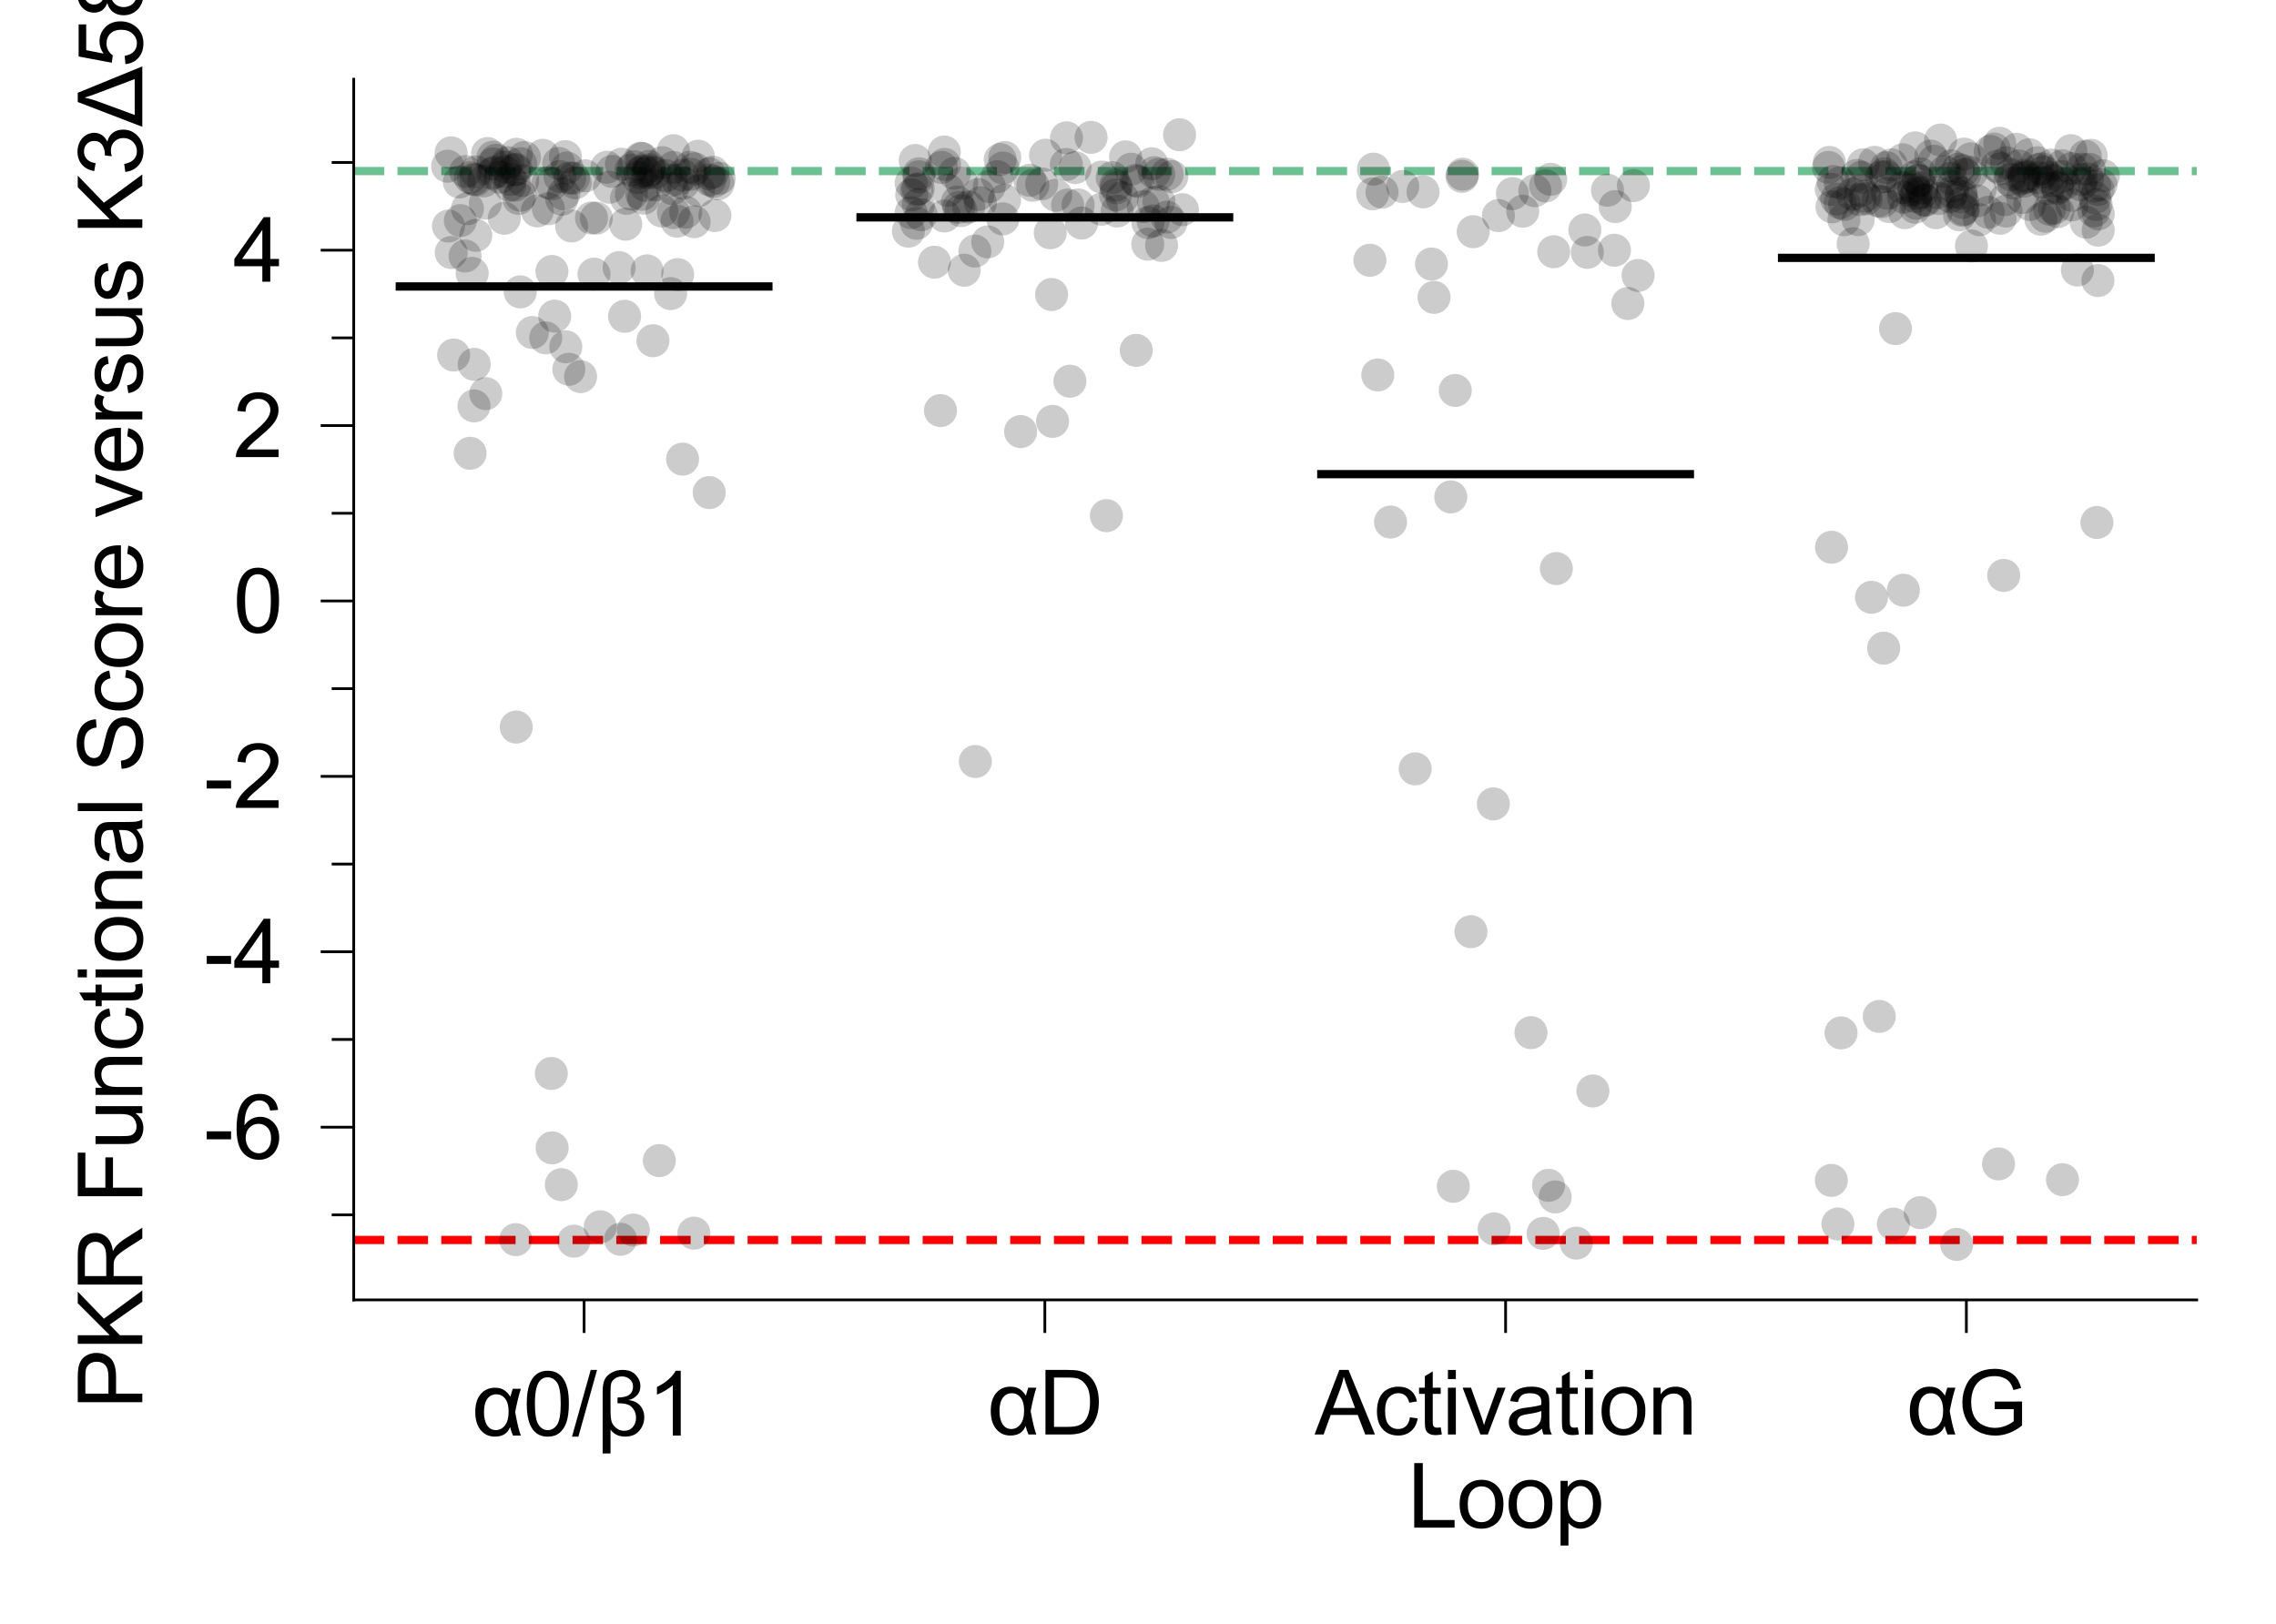 <?xml version="1.0" encoding="utf-8" standalone="no"?>
<!DOCTYPE svg PUBLIC "-//W3C//DTD SVG 1.1//EN"
  "http://www.w3.org/Graphics/SVG/1.1/DTD/svg11.dtd">
<svg xmlns:xlink="http://www.w3.org/1999/xlink" width="206.729pt" height="147.558pt" viewBox="0 0 206.729 147.558" xmlns="http://www.w3.org/2000/svg" version="1.1">
 <defs>
  <style type="text/css">*{stroke-linejoin: round; stroke-linecap: butt}</style>
 </defs>
 <g id="figure_1">
  <g id="patch_1">
   <path d="M 0 147.558 
L 206.729 147.558 
L 206.729 0 
L 0 0 
L 0 147.558 
z
" style="fill: none"/>
  </g>
  <g id="axes_1">
   <g id="patch_2">
    <path d="M 32.129 118.08 
L 199.529 118.08 
L 199.529 7.2 
L 32.129 7.2 
L 32.129 118.08 
z
" style="fill: none"/>
   </g>
   <g id="line2d_1">
    <path d="M 32.129 15.538 
L 199.529 15.538 
" clip-path="url(#p73c7c92730)" style="fill: none; stroke-dasharray: 2.775,1.2; stroke-dashoffset: 0; stroke: #6dc091; stroke-width: 0.75"/>
   </g>
   <g id="line2d_2">
    <path d="M 32.129 112.635 
L 199.529 112.635 
" clip-path="url(#p73c7c92730)" style="fill: none; stroke-dasharray: 2.775,1.2; stroke-dashoffset: 0; stroke: #ff0000; stroke-width: 0.75"/>
   </g>
   <g id="line2d_3">
    <path d="M 36.314 26.023 
L 69.794 26.023 
" clip-path="url(#p73c7c92730)" style="fill: none; stroke: #000000; stroke-width: 0.75; stroke-linecap: square"/>
   </g>
   <g id="line2d_4">
    <path d="M 78.164 19.744 
L 111.644 19.744 
" clip-path="url(#p73c7c92730)" style="fill: none; stroke: #000000; stroke-width: 0.75; stroke-linecap: square"/>
   </g>
   <g id="line2d_5">
    <path d="M 120.014 43.071 
L 153.494 43.071 
" clip-path="url(#p73c7c92730)" style="fill: none; stroke: #000000; stroke-width: 0.75; stroke-linecap: square"/>
   </g>
   <g id="line2d_6">
    <path d="M 161.864 23.425 
L 195.344 23.425 
" clip-path="url(#p73c7c92730)" style="fill: none; stroke: #000000; stroke-width: 0.75; stroke-linecap: square"/>
   </g>
   <g id="matplotlib.axis_1">
    <g id="xtick_1">
     <g id="line2d_7">
      <defs>
       <path id="m90c90a591c" d="M 0 0 
L 0 3 
" style="stroke: #000000; stroke-width: 0.25"/>
      </defs>
      <g>
       <use xlink:href="#m90c90a591c" x="53.054" y="118.08" style="stroke: #000000; stroke-width: 0.25"/>
      </g>
     </g>
     <g id="text_1">
      <!-- α0/β1 -->
      <g transform="translate(42.881 130.404) scale(0.08 -0.08)">
       <defs>
        <path id="ArialMT-3b1" d="M 2884 3319 
L 3459 3319 
Q 3241 2631 3056 1659 
Q 3275 453 3459 0 
L 2900 0 
Q 2766 313 2697 606 
Q 2438 -75 1613 -75 
Q 988 -75 606 394 
Q 225 863 225 1666 
Q 225 2491 608 2942 
Q 991 3394 1622 3394 
Q 2013 3394 2259 3236 
Q 2506 3078 2719 2756 
Q 2741 2866 2884 3319 
z
M 1716 2928 
Q 1313 2928 1078 2603 
Q 844 2278 844 1666 
Q 844 1069 1066 728 
Q 1288 388 1684 388 
Q 2072 388 2331 723 
Q 2591 1059 2591 1691 
Q 2591 2303 2348 2615 
Q 2106 2928 1716 2928 
z
" transform="scale(0.016)"/>
        <path id="ArialMT-30" d="M 266 2259 
Q 266 3072 433 3567 
Q 600 4063 929 4331 
Q 1259 4600 1759 4600 
Q 2128 4600 2406 4451 
Q 2684 4303 2865 4023 
Q 3047 3744 3150 3342 
Q 3253 2941 3253 2259 
Q 3253 1453 3087 958 
Q 2922 463 2592 192 
Q 2263 -78 1759 -78 
Q 1097 -78 719 397 
Q 266 969 266 2259 
z
M 844 2259 
Q 844 1131 1108 757 
Q 1372 384 1759 384 
Q 2147 384 2411 759 
Q 2675 1134 2675 2259 
Q 2675 3391 2411 3762 
Q 2147 4134 1753 4134 
Q 1366 4134 1134 3806 
Q 844 3388 844 2259 
z
" transform="scale(0.016)"/>
        <path id="ArialMT-2f" d="M 0 -78 
L 1328 4659 
L 1778 4659 
L 453 -78 
L 0 -78 
z
" transform="scale(0.016)"/>
        <path id="ArialMT-3b2" d="M 997 422 
L 997 -1272 
L 438 -1272 
L 438 3144 
Q 438 3672 580 3970 
Q 722 4269 1069 4464 
Q 1416 4659 1841 4659 
Q 2469 4659 2792 4298 
Q 3116 3938 3116 3509 
Q 3116 3091 2855 2834 
Q 2594 2578 2256 2519 
Q 2800 2466 3095 2128 
Q 3391 1791 3391 1297 
Q 3391 766 3042 345 
Q 2694 -75 2034 -75 
Q 1359 -75 997 422 
z
M 1494 2700 
Q 2069 2700 2331 2900 
Q 2594 3100 2594 3478 
Q 2594 3784 2370 3990 
Q 2147 4197 1813 4197 
Q 1522 4197 1308 4044 
Q 1094 3891 1045 3703 
Q 997 3516 997 3047 
L 997 1788 
Q 997 1250 1072 997 
Q 1147 744 1394 541 
Q 1641 338 1963 338 
Q 2353 338 2579 605 
Q 2806 872 2806 1266 
Q 2806 1591 2639 1848 
Q 2472 2106 2226 2198 
Q 1981 2291 1575 2291 
L 1494 2291 
L 1494 2700 
z
" transform="scale(0.016)"/>
        <path id="ArialMT-31" d="M 2384 0 
L 1822 0 
L 1822 3584 
Q 1619 3391 1289 3197 
Q 959 3003 697 2906 
L 697 3450 
Q 1169 3672 1522 3987 
Q 1875 4303 2022 4600 
L 2384 4600 
L 2384 0 
z
" transform="scale(0.016)"/>
       </defs>
       <use xlink:href="#ArialMT-3b1"/>
       <use xlink:href="#ArialMT-30" x="57.812"/>
       <use xlink:href="#ArialMT-2f" x="113.428"/>
       <use xlink:href="#ArialMT-3b2" x="141.211"/>
       <use xlink:href="#ArialMT-31" x="198.73"/>
      </g>
     </g>
    </g>
    <g id="xtick_2">
     <g id="line2d_8">
      <g>
       <use xlink:href="#m90c90a591c" x="94.904" y="118.08" style="stroke: #000000; stroke-width: 0.25"/>
      </g>
     </g>
     <g id="text_2">
      <!-- αD -->
      <g transform="translate(89.703 130.306) scale(0.08 -0.08)">
       <defs>
        <path id="ArialMT-44" d="M 494 0 
L 494 4581 
L 2072 4581 
Q 2606 4581 2888 4516 
Q 3281 4425 3559 4188 
Q 3922 3881 4101 3404 
Q 4281 2928 4281 2316 
Q 4281 1794 4159 1391 
Q 4038 988 3847 723 
Q 3656 459 3429 307 
Q 3203 156 2883 78 
Q 2563 0 2147 0 
L 494 0 
z
M 1100 541 
L 2078 541 
Q 2531 541 2789 625 
Q 3047 709 3200 863 
Q 3416 1078 3536 1442 
Q 3656 1806 3656 2325 
Q 3656 3044 3420 3430 
Q 3184 3816 2847 3947 
Q 2603 4041 2063 4041 
L 1100 4041 
L 1100 541 
z
" transform="scale(0.016)"/>
       </defs>
       <use xlink:href="#ArialMT-3b1"/>
       <use xlink:href="#ArialMT-44" x="57.812"/>
      </g>
     </g>
    </g>
    <g id="xtick_3">
     <g id="line2d_9">
      <g>
       <use xlink:href="#m90c90a591c" x="136.754" y="118.08" style="stroke: #000000; stroke-width: 0.25"/>
      </g>
     </g>
     <g id="text_3">
      <!-- Activation -->
      <g transform="translate(119.412 130.306) scale(0.08 -0.08)">
       <defs>
        <path id="ArialMT-41" d="M -9 0 
L 1750 4581 
L 2403 4581 
L 4278 0 
L 3588 0 
L 3053 1388 
L 1138 1388 
L 634 0 
L -9 0 
z
M 1313 1881 
L 2866 1881 
L 2388 3150 
Q 2169 3728 2063 4100 
Q 1975 3659 1816 3225 
L 1313 1881 
z
" transform="scale(0.016)"/>
        <path id="ArialMT-63" d="M 2588 1216 
L 3141 1144 
Q 3050 572 2676 248 
Q 2303 -75 1759 -75 
Q 1078 -75 664 370 
Q 250 816 250 1647 
Q 250 2184 428 2587 
Q 606 2991 970 3192 
Q 1334 3394 1763 3394 
Q 2303 3394 2647 3120 
Q 2991 2847 3088 2344 
L 2541 2259 
Q 2463 2594 2264 2762 
Q 2066 2931 1784 2931 
Q 1359 2931 1093 2626 
Q 828 2322 828 1663 
Q 828 994 1084 691 
Q 1341 388 1753 388 
Q 2084 388 2306 591 
Q 2528 794 2588 1216 
z
" transform="scale(0.016)"/>
        <path id="ArialMT-74" d="M 1650 503 
L 1731 6 
Q 1494 -44 1306 -44 
Q 1000 -44 831 53 
Q 663 150 594 308 
Q 525 466 525 972 
L 525 2881 
L 113 2881 
L 113 3319 
L 525 3319 
L 525 4141 
L 1084 4478 
L 1084 3319 
L 1650 3319 
L 1650 2881 
L 1084 2881 
L 1084 941 
Q 1084 700 1114 631 
Q 1144 563 1211 522 
Q 1278 481 1403 481 
Q 1497 481 1650 503 
z
" transform="scale(0.016)"/>
        <path id="ArialMT-69" d="M 425 3934 
L 425 4581 
L 988 4581 
L 988 3934 
L 425 3934 
z
M 425 0 
L 425 3319 
L 988 3319 
L 988 0 
L 425 0 
z
" transform="scale(0.016)"/>
        <path id="ArialMT-76" d="M 1344 0 
L 81 3319 
L 675 3319 
L 1388 1331 
Q 1503 1009 1600 663 
Q 1675 925 1809 1294 
L 2547 3319 
L 3125 3319 
L 1869 0 
L 1344 0 
z
" transform="scale(0.016)"/>
        <path id="ArialMT-61" d="M 2588 409 
Q 2275 144 1986 34 
Q 1697 -75 1366 -75 
Q 819 -75 525 192 
Q 231 459 231 875 
Q 231 1119 342 1320 
Q 453 1522 633 1644 
Q 813 1766 1038 1828 
Q 1203 1872 1538 1913 
Q 2219 1994 2541 2106 
Q 2544 2222 2544 2253 
Q 2544 2597 2384 2738 
Q 2169 2928 1744 2928 
Q 1347 2928 1158 2789 
Q 969 2650 878 2297 
L 328 2372 
Q 403 2725 575 2942 
Q 747 3159 1072 3276 
Q 1397 3394 1825 3394 
Q 2250 3394 2515 3294 
Q 2781 3194 2906 3042 
Q 3031 2891 3081 2659 
Q 3109 2516 3109 2141 
L 3109 1391 
Q 3109 606 3145 398 
Q 3181 191 3288 0 
L 2700 0 
Q 2613 175 2588 409 
z
M 2541 1666 
Q 2234 1541 1622 1453 
Q 1275 1403 1131 1340 
Q 988 1278 909 1158 
Q 831 1038 831 891 
Q 831 666 1001 516 
Q 1172 366 1500 366 
Q 1825 366 2078 508 
Q 2331 650 2450 897 
Q 2541 1088 2541 1459 
L 2541 1666 
z
" transform="scale(0.016)"/>
        <path id="ArialMT-6f" d="M 213 1659 
Q 213 2581 725 3025 
Q 1153 3394 1769 3394 
Q 2453 3394 2887 2945 
Q 3322 2497 3322 1706 
Q 3322 1066 3130 698 
Q 2938 331 2570 128 
Q 2203 -75 1769 -75 
Q 1072 -75 642 372 
Q 213 819 213 1659 
z
M 791 1659 
Q 791 1022 1069 705 
Q 1347 388 1769 388 
Q 2188 388 2466 706 
Q 2744 1025 2744 1678 
Q 2744 2294 2464 2611 
Q 2184 2928 1769 2928 
Q 1347 2928 1069 2612 
Q 791 2297 791 1659 
z
" transform="scale(0.016)"/>
        <path id="ArialMT-6e" d="M 422 0 
L 422 3319 
L 928 3319 
L 928 2847 
Q 1294 3394 1984 3394 
Q 2284 3394 2536 3286 
Q 2788 3178 2913 3003 
Q 3038 2828 3088 2588 
Q 3119 2431 3119 2041 
L 3119 0 
L 2556 0 
L 2556 2019 
Q 2556 2363 2490 2533 
Q 2425 2703 2258 2804 
Q 2091 2906 1866 2906 
Q 1506 2906 1245 2678 
Q 984 2450 984 1813 
L 984 0 
L 422 0 
z
" transform="scale(0.016)"/>
       </defs>
       <use xlink:href="#ArialMT-41"/>
       <use xlink:href="#ArialMT-63" x="66.699"/>
       <use xlink:href="#ArialMT-74" x="116.699"/>
       <use xlink:href="#ArialMT-69" x="144.482"/>
       <use xlink:href="#ArialMT-76" x="166.699"/>
       <use xlink:href="#ArialMT-61" x="216.699"/>
       <use xlink:href="#ArialMT-74" x="272.314"/>
       <use xlink:href="#ArialMT-69" x="300.098"/>
       <use xlink:href="#ArialMT-6f" x="322.314"/>
       <use xlink:href="#ArialMT-6e" x="377.93"/>
      </g>
      <!-- Loop -->
      <g transform="translate(127.856 138.768) scale(0.08 -0.08)">
       <defs>
        <path id="ArialMT-4c" d="M 469 0 
L 469 4581 
L 1075 4581 
L 1075 541 
L 3331 541 
L 3331 0 
L 469 0 
z
" transform="scale(0.016)"/>
        <path id="ArialMT-70" d="M 422 -1272 
L 422 3319 
L 934 3319 
L 934 2888 
Q 1116 3141 1344 3267 
Q 1572 3394 1897 3394 
Q 2322 3394 2647 3175 
Q 2972 2956 3137 2557 
Q 3303 2159 3303 1684 
Q 3303 1175 3120 767 
Q 2938 359 2589 142 
Q 2241 -75 1856 -75 
Q 1575 -75 1351 44 
Q 1128 163 984 344 
L 984 -1272 
L 422 -1272 
z
M 931 1641 
Q 931 1000 1190 694 
Q 1450 388 1819 388 
Q 2194 388 2461 705 
Q 2728 1022 2728 1688 
Q 2728 2322 2467 2637 
Q 2206 2953 1844 2953 
Q 1484 2953 1207 2617 
Q 931 2281 931 1641 
z
" transform="scale(0.016)"/>
       </defs>
       <use xlink:href="#ArialMT-4c"/>
       <use xlink:href="#ArialMT-6f" x="55.615"/>
       <use xlink:href="#ArialMT-6f" x="111.23"/>
       <use xlink:href="#ArialMT-70" x="166.846"/>
      </g>
     </g>
    </g>
    <g id="xtick_4">
     <g id="line2d_10">
      <g>
       <use xlink:href="#m90c90a591c" x="178.604" y="118.08" style="stroke: #000000; stroke-width: 0.25"/>
      </g>
     </g>
     <g id="text_4">
      <!-- αG -->
      <g transform="translate(173.18 130.306) scale(0.08 -0.08)">
       <defs>
        <path id="ArialMT-47" d="M 2638 1797 
L 2638 2334 
L 4578 2338 
L 4578 638 
Q 4131 281 3656 101 
Q 3181 -78 2681 -78 
Q 2006 -78 1454 211 
Q 903 500 622 1047 
Q 341 1594 341 2269 
Q 341 2938 620 3517 
Q 900 4097 1425 4378 
Q 1950 4659 2634 4659 
Q 3131 4659 3532 4498 
Q 3934 4338 4162 4050 
Q 4391 3763 4509 3300 
L 3963 3150 
Q 3859 3500 3706 3700 
Q 3553 3900 3268 4020 
Q 2984 4141 2638 4141 
Q 2222 4141 1919 4014 
Q 1616 3888 1430 3681 
Q 1244 3475 1141 3228 
Q 966 2803 966 2306 
Q 966 1694 1177 1281 
Q 1388 869 1791 669 
Q 2194 469 2647 469 
Q 3041 469 3416 620 
Q 3791 772 3984 944 
L 3984 1797 
L 2638 1797 
z
" transform="scale(0.016)"/>
       </defs>
       <use xlink:href="#ArialMT-3b1"/>
       <use xlink:href="#ArialMT-47" x="57.812"/>
      </g>
     </g>
    </g>
   </g>
   <g id="matplotlib.axis_2">
    <g id="ytick_1">
     <g id="line2d_11">
      <defs>
       <path id="m06cab6ca7a" d="M 0 0 
L -3 0 
" style="stroke: #000000; stroke-width: 0.25"/>
      </defs>
      <g>
       <use xlink:href="#m06cab6ca7a" x="32.129" y="102.39" style="stroke: #000000; stroke-width: 0.25"/>
      </g>
     </g>
     <g id="text_5">
      <!-- -6 -->
      <g transform="translate(18.516 105.253) scale(0.08 -0.08)">
       <defs>
        <path id="ArialMT-2d" d="M 203 1375 
L 203 1941 
L 1931 1941 
L 1931 1375 
L 203 1375 
z
" transform="scale(0.016)"/>
        <path id="ArialMT-36" d="M 3184 3459 
L 2625 3416 
Q 2550 3747 2413 3897 
Q 2184 4138 1850 4138 
Q 1581 4138 1378 3988 
Q 1113 3794 959 3422 
Q 806 3050 800 2363 
Q 1003 2672 1297 2822 
Q 1591 2972 1913 2972 
Q 2475 2972 2870 2558 
Q 3266 2144 3266 1488 
Q 3266 1056 3080 686 
Q 2894 316 2569 119 
Q 2244 -78 1831 -78 
Q 1128 -78 684 439 
Q 241 956 241 2144 
Q 241 3472 731 4075 
Q 1159 4600 1884 4600 
Q 2425 4600 2770 4297 
Q 3116 3994 3184 3459 
z
M 888 1484 
Q 888 1194 1011 928 
Q 1134 663 1356 523 
Q 1578 384 1822 384 
Q 2178 384 2434 671 
Q 2691 959 2691 1453 
Q 2691 1928 2437 2201 
Q 2184 2475 1800 2475 
Q 1419 2475 1153 2201 
Q 888 1928 888 1484 
z
" transform="scale(0.016)"/>
       </defs>
       <use xlink:href="#ArialMT-2d"/>
       <use xlink:href="#ArialMT-36" x="33.301"/>
      </g>
     </g>
    </g>
    <g id="ytick_2">
     <g id="line2d_12">
      <g>
       <use xlink:href="#m06cab6ca7a" x="32.129" y="86.457" style="stroke: #000000; stroke-width: 0.25"/>
      </g>
     </g>
     <g id="text_6">
      <!-- -4 -->
      <g transform="translate(18.516 89.32) scale(0.08 -0.08)">
       <defs>
        <path id="ArialMT-34" d="M 2069 0 
L 2069 1097 
L 81 1097 
L 81 1613 
L 2172 4581 
L 2631 4581 
L 2631 1613 
L 3250 1613 
L 3250 1097 
L 2631 1097 
L 2631 0 
L 2069 0 
z
M 2069 1613 
L 2069 3678 
L 634 1613 
L 2069 1613 
z
" transform="scale(0.016)"/>
       </defs>
       <use xlink:href="#ArialMT-2d"/>
       <use xlink:href="#ArialMT-34" x="33.301"/>
      </g>
     </g>
    </g>
    <g id="ytick_3">
     <g id="line2d_13">
      <g>
       <use xlink:href="#m06cab6ca7a" x="32.129" y="70.524" style="stroke: #000000; stroke-width: 0.25"/>
      </g>
     </g>
     <g id="text_7">
      <!-- -2 -->
      <g transform="translate(18.516 73.387) scale(0.08 -0.08)">
       <defs>
        <path id="ArialMT-32" d="M 3222 541 
L 3222 0 
L 194 0 
Q 188 203 259 391 
Q 375 700 629 1000 
Q 884 1300 1366 1694 
Q 2113 2306 2375 2664 
Q 2638 3022 2638 3341 
Q 2638 3675 2398 3904 
Q 2159 4134 1775 4134 
Q 1369 4134 1125 3890 
Q 881 3647 878 3216 
L 300 3275 
Q 359 3922 746 4261 
Q 1134 4600 1788 4600 
Q 2447 4600 2831 4234 
Q 3216 3869 3216 3328 
Q 3216 3053 3103 2787 
Q 2991 2522 2730 2228 
Q 2469 1934 1863 1422 
Q 1356 997 1212 845 
Q 1069 694 975 541 
L 3222 541 
z
" transform="scale(0.016)"/>
       </defs>
       <use xlink:href="#ArialMT-2d"/>
       <use xlink:href="#ArialMT-32" x="33.301"/>
      </g>
     </g>
    </g>
    <g id="ytick_4">
     <g id="line2d_14">
      <g>
       <use xlink:href="#m06cab6ca7a" x="32.129" y="54.591" style="stroke: #000000; stroke-width: 0.25"/>
      </g>
     </g>
     <g id="text_8">
      <!-- 0 -->
      <g transform="translate(21.18 57.454) scale(0.08 -0.08)">
       <use xlink:href="#ArialMT-30"/>
      </g>
     </g>
    </g>
    <g id="ytick_5">
     <g id="line2d_15">
      <g>
       <use xlink:href="#m06cab6ca7a" x="32.129" y="38.658" style="stroke: #000000; stroke-width: 0.25"/>
      </g>
     </g>
     <g id="text_9">
      <!-- 2 -->
      <g transform="translate(21.18 41.521) scale(0.08 -0.08)">
       <use xlink:href="#ArialMT-32"/>
      </g>
     </g>
    </g>
    <g id="ytick_6">
     <g id="line2d_16">
      <g>
       <use xlink:href="#m06cab6ca7a" x="32.129" y="22.725" style="stroke: #000000; stroke-width: 0.25"/>
      </g>
     </g>
     <g id="text_10">
      <!-- 4 -->
      <g transform="translate(21.18 25.588) scale(0.08 -0.08)">
       <use xlink:href="#ArialMT-34"/>
      </g>
     </g>
    </g>
    <g id="ytick_7">
     <g id="line2d_17">
      <defs>
       <path id="mb9e4d0a44b" d="M 0 0 
L -2 0 
" style="stroke: #000000; stroke-width: 0.25"/>
      </defs>
      <g>
       <use xlink:href="#mb9e4d0a44b" x="32.129" y="110.356" style="stroke: #000000; stroke-width: 0.25"/>
      </g>
     </g>
    </g>
    <g id="ytick_8">
     <g id="line2d_18">
      <g>
       <use xlink:href="#mb9e4d0a44b" x="32.129" y="94.423" style="stroke: #000000; stroke-width: 0.25"/>
      </g>
     </g>
    </g>
    <g id="ytick_9">
     <g id="line2d_19">
      <g>
       <use xlink:href="#mb9e4d0a44b" x="32.129" y="78.49" style="stroke: #000000; stroke-width: 0.25"/>
      </g>
     </g>
    </g>
    <g id="ytick_10">
     <g id="line2d_20">
      <g>
       <use xlink:href="#mb9e4d0a44b" x="32.129" y="62.557" style="stroke: #000000; stroke-width: 0.25"/>
      </g>
     </g>
    </g>
    <g id="ytick_11">
     <g id="line2d_21">
      <g>
       <use xlink:href="#mb9e4d0a44b" x="32.129" y="46.624" style="stroke: #000000; stroke-width: 0.25"/>
      </g>
     </g>
    </g>
    <g id="ytick_12">
     <g id="line2d_22">
      <g>
       <use xlink:href="#mb9e4d0a44b" x="32.129" y="30.691" style="stroke: #000000; stroke-width: 0.25"/>
      </g>
     </g>
    </g>
    <g id="ytick_13">
     <g id="line2d_23">
      <g>
       <use xlink:href="#mb9e4d0a44b" x="32.129" y="14.758" style="stroke: #000000; stroke-width: 0.25"/>
      </g>
     </g>
    </g>
    <g id="text_11">
     <!-- PKR Functional Score versus K3Δ58 -->
     <g transform="translate(12.926 128.006) rotate(-90) scale(0.08 -0.08)">
      <defs>
       <path id="ArialMT-50" d="M 494 0 
L 494 4581 
L 2222 4581 
Q 2678 4581 2919 4538 
Q 3256 4481 3484 4323 
Q 3713 4166 3852 3881 
Q 3991 3597 3991 3256 
Q 3991 2672 3619 2267 
Q 3247 1863 2275 1863 
L 1100 1863 
L 1100 0 
L 494 0 
z
M 1100 2403 
L 2284 2403 
Q 2872 2403 3119 2622 
Q 3366 2841 3366 3238 
Q 3366 3525 3220 3729 
Q 3075 3934 2838 4000 
Q 2684 4041 2272 4041 
L 1100 4041 
L 1100 2403 
z
" transform="scale(0.016)"/>
       <path id="ArialMT-4b" d="M 469 0 
L 469 4581 
L 1075 4581 
L 1075 2309 
L 3350 4581 
L 4172 4581 
L 2250 2725 
L 4256 0 
L 3456 0 
L 1825 2319 
L 1075 1588 
L 1075 0 
L 469 0 
z
" transform="scale(0.016)"/>
       <path id="ArialMT-52" d="M 503 0 
L 503 4581 
L 2534 4581 
Q 3147 4581 3465 4457 
Q 3784 4334 3975 4021 
Q 4166 3709 4166 3331 
Q 4166 2844 3850 2509 
Q 3534 2175 2875 2084 
Q 3116 1969 3241 1856 
Q 3506 1613 3744 1247 
L 4541 0 
L 3778 0 
L 3172 953 
Q 2906 1366 2734 1584 
Q 2563 1803 2427 1890 
Q 2291 1978 2150 2013 
Q 2047 2034 1813 2034 
L 1109 2034 
L 1109 0 
L 503 0 
z
M 1109 2559 
L 2413 2559 
Q 2828 2559 3062 2645 
Q 3297 2731 3419 2920 
Q 3541 3109 3541 3331 
Q 3541 3656 3305 3865 
Q 3069 4075 2559 4075 
L 1109 4075 
L 1109 2559 
z
" transform="scale(0.016)"/>
       <path id="ArialMT-20" transform="scale(0.016)"/>
       <path id="ArialMT-46" d="M 525 0 
L 525 4581 
L 3616 4581 
L 3616 4041 
L 1131 4041 
L 1131 2622 
L 3281 2622 
L 3281 2081 
L 1131 2081 
L 1131 0 
L 525 0 
z
" transform="scale(0.016)"/>
       <path id="ArialMT-75" d="M 2597 0 
L 2597 488 
Q 2209 -75 1544 -75 
Q 1250 -75 995 37 
Q 741 150 617 320 
Q 494 491 444 738 
Q 409 903 409 1263 
L 409 3319 
L 972 3319 
L 972 1478 
Q 972 1038 1006 884 
Q 1059 663 1231 536 
Q 1403 409 1656 409 
Q 1909 409 2131 539 
Q 2353 669 2445 892 
Q 2538 1116 2538 1541 
L 2538 3319 
L 3100 3319 
L 3100 0 
L 2597 0 
z
" transform="scale(0.016)"/>
       <path id="ArialMT-6c" d="M 409 0 
L 409 4581 
L 972 4581 
L 972 0 
L 409 0 
z
" transform="scale(0.016)"/>
       <path id="ArialMT-53" d="M 288 1472 
L 859 1522 
Q 900 1178 1048 958 
Q 1197 738 1509 602 
Q 1822 466 2213 466 
Q 2559 466 2825 569 
Q 3091 672 3220 851 
Q 3350 1031 3350 1244 
Q 3350 1459 3225 1620 
Q 3100 1781 2813 1891 
Q 2628 1963 1997 2114 
Q 1366 2266 1113 2400 
Q 784 2572 623 2826 
Q 463 3081 463 3397 
Q 463 3744 659 4045 
Q 856 4347 1234 4503 
Q 1613 4659 2075 4659 
Q 2584 4659 2973 4495 
Q 3363 4331 3572 4012 
Q 3781 3694 3797 3291 
L 3216 3247 
Q 3169 3681 2898 3903 
Q 2628 4125 2100 4125 
Q 1550 4125 1298 3923 
Q 1047 3722 1047 3438 
Q 1047 3191 1225 3031 
Q 1400 2872 2139 2705 
Q 2878 2538 3153 2413 
Q 3553 2228 3743 1945 
Q 3934 1663 3934 1294 
Q 3934 928 3725 604 
Q 3516 281 3123 101 
Q 2731 -78 2241 -78 
Q 1619 -78 1198 103 
Q 778 284 539 648 
Q 300 1013 288 1472 
z
" transform="scale(0.016)"/>
       <path id="ArialMT-72" d="M 416 0 
L 416 3319 
L 922 3319 
L 922 2816 
Q 1116 3169 1280 3281 
Q 1444 3394 1641 3394 
Q 1925 3394 2219 3213 
L 2025 2691 
Q 1819 2813 1613 2813 
Q 1428 2813 1281 2702 
Q 1134 2591 1072 2394 
Q 978 2094 978 1738 
L 978 0 
L 416 0 
z
" transform="scale(0.016)"/>
       <path id="ArialMT-65" d="M 2694 1069 
L 3275 997 
Q 3138 488 2766 206 
Q 2394 -75 1816 -75 
Q 1088 -75 661 373 
Q 234 822 234 1631 
Q 234 2469 665 2931 
Q 1097 3394 1784 3394 
Q 2450 3394 2872 2941 
Q 3294 2488 3294 1666 
Q 3294 1616 3291 1516 
L 816 1516 
Q 847 969 1125 678 
Q 1403 388 1819 388 
Q 2128 388 2347 550 
Q 2566 713 2694 1069 
z
M 847 1978 
L 2700 1978 
Q 2663 2397 2488 2606 
Q 2219 2931 1791 2931 
Q 1403 2931 1139 2672 
Q 875 2413 847 1978 
z
" transform="scale(0.016)"/>
       <path id="ArialMT-73" d="M 197 991 
L 753 1078 
Q 800 744 1014 566 
Q 1228 388 1613 388 
Q 2000 388 2187 545 
Q 2375 703 2375 916 
Q 2375 1106 2209 1216 
Q 2094 1291 1634 1406 
Q 1016 1563 777 1677 
Q 538 1791 414 1992 
Q 291 2194 291 2438 
Q 291 2659 392 2848 
Q 494 3038 669 3163 
Q 800 3259 1026 3326 
Q 1253 3394 1513 3394 
Q 1903 3394 2198 3281 
Q 2494 3169 2634 2976 
Q 2775 2784 2828 2463 
L 2278 2388 
Q 2241 2644 2061 2787 
Q 1881 2931 1553 2931 
Q 1166 2931 1000 2803 
Q 834 2675 834 2503 
Q 834 2394 903 2306 
Q 972 2216 1119 2156 
Q 1203 2125 1616 2013 
Q 2213 1853 2448 1751 
Q 2684 1650 2818 1456 
Q 2953 1263 2953 975 
Q 2953 694 2789 445 
Q 2625 197 2315 61 
Q 2006 -75 1616 -75 
Q 969 -75 630 194 
Q 291 463 197 991 
z
" transform="scale(0.016)"/>
       <path id="ArialMT-33" d="M 269 1209 
L 831 1284 
Q 928 806 1161 595 
Q 1394 384 1728 384 
Q 2125 384 2398 659 
Q 2672 934 2672 1341 
Q 2672 1728 2419 1979 
Q 2166 2231 1775 2231 
Q 1616 2231 1378 2169 
L 1441 2663 
Q 1497 2656 1531 2656 
Q 1891 2656 2178 2843 
Q 2466 3031 2466 3422 
Q 2466 3731 2256 3934 
Q 2047 4138 1716 4138 
Q 1388 4138 1169 3931 
Q 950 3725 888 3313 
L 325 3413 
Q 428 3978 793 4289 
Q 1159 4600 1703 4600 
Q 2078 4600 2393 4439 
Q 2709 4278 2876 4000 
Q 3044 3722 3044 3409 
Q 3044 3113 2884 2869 
Q 2725 2625 2413 2481 
Q 2819 2388 3044 2092 
Q 3269 1797 3269 1353 
Q 3269 753 2831 336 
Q 2394 -81 1725 -81 
Q 1122 -81 723 278 
Q 325 638 269 1209 
z
" transform="scale(0.016)"/>
       <path id="ArialMT-394" d="M -6 0 
L 1753 4581 
L 2406 4581 
L 4281 0 
L -6 0 
z
M 834 541 
L 3381 541 
L 2391 3150 
Q 2169 3738 2066 4100 
Q 1981 3675 1819 3225 
L 834 541 
z
" transform="scale(0.016)"/>
       <path id="ArialMT-35" d="M 266 1200 
L 856 1250 
Q 922 819 1161 601 
Q 1400 384 1738 384 
Q 2144 384 2425 690 
Q 2706 997 2706 1503 
Q 2706 1984 2436 2262 
Q 2166 2541 1728 2541 
Q 1456 2541 1237 2417 
Q 1019 2294 894 2097 
L 366 2166 
L 809 4519 
L 3088 4519 
L 3088 3981 
L 1259 3981 
L 1013 2750 
Q 1425 3038 1878 3038 
Q 2478 3038 2890 2622 
Q 3303 2206 3303 1553 
Q 3303 931 2941 478 
Q 2500 -78 1738 -78 
Q 1113 -78 717 272 
Q 322 622 266 1200 
z
" transform="scale(0.016)"/>
       <path id="ArialMT-38" d="M 1131 2484 
Q 781 2613 612 2850 
Q 444 3088 444 3419 
Q 444 3919 803 4259 
Q 1163 4600 1759 4600 
Q 2359 4600 2725 4251 
Q 3091 3903 3091 3403 
Q 3091 3084 2923 2848 
Q 2756 2613 2416 2484 
Q 2838 2347 3058 2040 
Q 3278 1734 3278 1309 
Q 3278 722 2862 322 
Q 2447 -78 1769 -78 
Q 1091 -78 675 323 
Q 259 725 259 1325 
Q 259 1772 486 2073 
Q 713 2375 1131 2484 
z
M 1019 3438 
Q 1019 3113 1228 2906 
Q 1438 2700 1772 2700 
Q 2097 2700 2305 2904 
Q 2513 3109 2513 3406 
Q 2513 3716 2298 3927 
Q 2084 4138 1766 4138 
Q 1444 4138 1231 3931 
Q 1019 3725 1019 3438 
z
M 838 1322 
Q 838 1081 952 856 
Q 1066 631 1291 507 
Q 1516 384 1775 384 
Q 2178 384 2440 643 
Q 2703 903 2703 1303 
Q 2703 1709 2433 1975 
Q 2163 2241 1756 2241 
Q 1359 2241 1098 1978 
Q 838 1716 838 1322 
z
" transform="scale(0.016)"/>
      </defs>
      <use xlink:href="#ArialMT-50"/>
      <use xlink:href="#ArialMT-4b" x="66.699"/>
      <use xlink:href="#ArialMT-52" x="133.398"/>
      <use xlink:href="#ArialMT-20" x="205.615"/>
      <use xlink:href="#ArialMT-46" x="233.398"/>
      <use xlink:href="#ArialMT-75" x="294.482"/>
      <use xlink:href="#ArialMT-6e" x="350.098"/>
      <use xlink:href="#ArialMT-63" x="405.713"/>
      <use xlink:href="#ArialMT-74" x="455.713"/>
      <use xlink:href="#ArialMT-69" x="483.496"/>
      <use xlink:href="#ArialMT-6f" x="505.713"/>
      <use xlink:href="#ArialMT-6e" x="561.328"/>
      <use xlink:href="#ArialMT-61" x="616.943"/>
      <use xlink:href="#ArialMT-6c" x="672.559"/>
      <use xlink:href="#ArialMT-20" x="694.775"/>
      <use xlink:href="#ArialMT-53" x="722.559"/>
      <use xlink:href="#ArialMT-63" x="789.258"/>
      <use xlink:href="#ArialMT-6f" x="839.258"/>
      <use xlink:href="#ArialMT-72" x="894.873"/>
      <use xlink:href="#ArialMT-65" x="928.174"/>
      <use xlink:href="#ArialMT-20" x="983.789"/>
      <use xlink:href="#ArialMT-76" x="1011.572"/>
      <use xlink:href="#ArialMT-65" x="1061.572"/>
      <use xlink:href="#ArialMT-72" x="1117.188"/>
      <use xlink:href="#ArialMT-73" x="1150.488"/>
      <use xlink:href="#ArialMT-75" x="1200.488"/>
      <use xlink:href="#ArialMT-73" x="1256.104"/>
      <use xlink:href="#ArialMT-20" x="1306.104"/>
      <use xlink:href="#ArialMT-4b" x="1333.887"/>
      <use xlink:href="#ArialMT-33" x="1400.586"/>
      <use xlink:href="#ArialMT-394" x="1456.201"/>
      <use xlink:href="#ArialMT-35" x="1522.998"/>
      <use xlink:href="#ArialMT-38" x="1578.613"/>
     </g>
    </g>
   </g>
   <g id="patch_3">
    <path d="M 32.129 118.08 
L 32.129 7.2 
" style="fill: none; stroke: #000000; stroke-width: 0.25; stroke-linejoin: miter; stroke-linecap: square"/>
   </g>
   <g id="patch_4">
    <path d="M 32.129 118.08 
L 199.529 118.08 
" style="fill: none; stroke: #000000; stroke-width: 0.25; stroke-linejoin: miter; stroke-linecap: square"/>
   </g>
   <g id="PathCollection_1">
    <defs>
     <path id="m223bdae415" d="M 0 1.5 
C 0.398 1.5 0.779 1.342 1.061 1.061 
C 1.342 0.779 1.5 0.398 1.5 0 
C 1.5 -0.398 1.342 -0.779 1.061 -1.061 
C 0.779 -1.342 0.398 -1.5 0 -1.5 
C -0.398 -1.5 -0.779 -1.342 -1.061 -1.061 
C -1.342 -0.779 -1.5 -0.398 -1.5 0 
C -1.5 0.398 -1.342 0.779 -1.061 1.061 
C -0.779 1.342 -0.398 1.5 0 1.5 
z
"/>
    </defs>
    <g clip-path="url(#p73c7c92730)">
     <use xlink:href="#m223bdae415" x="51.203" y="17.618" style="fill-opacity: 0.2"/>
     <use xlink:href="#m223bdae415" x="46.773" y="16.815" style="fill-opacity: 0.2"/>
     <use xlink:href="#m223bdae415" x="60.116" y="19.169" style="fill-opacity: 0.2"/>
     <use xlink:href="#m223bdae415" x="44.772" y="14.279" style="fill-opacity: 0.2"/>
     <use xlink:href="#m223bdae415" x="58.178" y="14.378" style="fill-opacity: 0.2"/>
     <use xlink:href="#m223bdae415" x="43.215" y="21.379" style="fill-opacity: 0.2"/>
     <use xlink:href="#m223bdae415" x="56.831" y="20.367" style="fill-opacity: 0.2"/>
     <use xlink:href="#m223bdae415" x="56.236" y="24.31" style="fill-opacity: 0.2"/>
     <use xlink:href="#m223bdae415" x="50.132" y="24.66" style="fill-opacity: 0.2"/>
     <use xlink:href="#m223bdae415" x="64.935" y="19.577" style="fill-opacity: 0.2"/>
     <use xlink:href="#m223bdae415" x="43.074" y="33.096" style="fill-opacity: 0.2"/>
     <use xlink:href="#m223bdae415" x="61.55" y="24.941" style="fill-opacity: 0.2"/>
     <use xlink:href="#m223bdae415" x="51.666" y="33.546" style="fill-opacity: 0.2"/>
     <use xlink:href="#m223bdae415" x="56.732" y="28.731" style="fill-opacity: 0.2"/>
     <use xlink:href="#m223bdae415" x="59.549" y="16.798" style="fill-opacity: 0.2"/>
     <use xlink:href="#m223bdae415" x="47.475" y="16.399" style="fill-opacity: 0.2"/>
     <use xlink:href="#m223bdae415" x="46.355" y="16.304" style="fill-opacity: 0.2"/>
     <use xlink:href="#m223bdae415" x="40.654" y="15.098" style="fill-opacity: 0.2"/>
     <use xlink:href="#m223bdae415" x="64.834" y="16.481" style="fill-opacity: 0.2"/>
     <use xlink:href="#m223bdae415" x="58.621" y="16.843" style="fill-opacity: 0.2"/>
     <use xlink:href="#m223bdae415" x="61.18" y="15.214" style="fill-opacity: 0.2"/>
     <use xlink:href="#m223bdae415" x="51.358" y="14.228" style="fill-opacity: 0.2"/>
     <use xlink:href="#m223bdae415" x="63.42" y="14.19" style="fill-opacity: 0.2"/>
     <use xlink:href="#m223bdae415" x="58.393" y="15.528" style="fill-opacity: 0.2"/>
     <use xlink:href="#m223bdae415" x="51.75" y="16.163" style="fill-opacity: 0.2"/>
     <use xlink:href="#m223bdae415" x="61.09" y="17.138" style="fill-opacity: 0.2"/>
     <use xlink:href="#m223bdae415" x="54.167" y="19.812" style="fill-opacity: 0.2"/>
     <use xlink:href="#m223bdae415" x="48.808" y="19.155" style="fill-opacity: 0.2"/>
     <use xlink:href="#m223bdae415" x="41.724" y="16.528" style="fill-opacity: 0.2"/>
     <use xlink:href="#m223bdae415" x="42.457" y="18.955" style="fill-opacity: 0.2"/>
     <use xlink:href="#m223bdae415" x="53.727" y="19.798" style="fill-opacity: 0.2"/>
     <use xlink:href="#m223bdae415" x="56.905" y="18.015" style="fill-opacity: 0.2"/>
     <use xlink:href="#m223bdae415" x="42.242" y="23.255" style="fill-opacity: 0.2"/>
     <use xlink:href="#m223bdae415" x="57.528" y="111.734" style="fill-opacity: 0.2"/>
     <use xlink:href="#m223bdae415" x="63.047" y="20.14" style="fill-opacity: 0.2"/>
     <use xlink:href="#m223bdae415" x="50.152" y="104.271" style="fill-opacity: 0.2"/>
     <use xlink:href="#m223bdae415" x="54.523" y="111.441" style="fill-opacity: 0.2"/>
     <use xlink:href="#m223bdae415" x="61.531" y="16.36" style="fill-opacity: 0.2"/>
     <use xlink:href="#m223bdae415" x="58.775" y="24.606" style="fill-opacity: 0.2"/>
     <use xlink:href="#m223bdae415" x="61.997" y="41.707" style="fill-opacity: 0.2"/>
     <use xlink:href="#m223bdae415" x="51.39" y="31.503" style="fill-opacity: 0.2"/>
     <use xlink:href="#m223bdae415" x="47.253" y="26.514" style="fill-opacity: 0.2"/>
     <use xlink:href="#m223bdae415" x="64.418" y="44.747" style="fill-opacity: 0.2"/>
     <use xlink:href="#m223bdae415" x="62.745" y="15.829" style="fill-opacity: 0.2"/>
     <use xlink:href="#m223bdae415" x="50.75" y="14.839" style="fill-opacity: 0.2"/>
     <use xlink:href="#m223bdae415" x="46.289" y="16.837" style="fill-opacity: 0.2"/>
     <use xlink:href="#m223bdae415" x="47.103" y="18.023" style="fill-opacity: 0.2"/>
     <use xlink:href="#m223bdae415" x="47.267" y="17.735" style="fill-opacity: 0.2"/>
     <use xlink:href="#m223bdae415" x="60.486" y="15.951" style="fill-opacity: 0.2"/>
     <use xlink:href="#m223bdae415" x="52.263" y="16.602" style="fill-opacity: 0.2"/>
     <use xlink:href="#m223bdae415" x="63.097" y="15.329" style="fill-opacity: 0.2"/>
     <use xlink:href="#m223bdae415" x="53.954" y="24.903" style="fill-opacity: 0.2"/>
     <use xlink:href="#m223bdae415" x="57.35" y="17.629" style="fill-opacity: 0.2"/>
     <use xlink:href="#m223bdae415" x="42.699" y="41.176" style="fill-opacity: 0.2"/>
     <use xlink:href="#m223bdae415" x="42.89" y="24.831" style="fill-opacity: 0.2"/>
     <use xlink:href="#m223bdae415" x="50.384" y="28.716" style="fill-opacity: 0.2"/>
     <use xlink:href="#m223bdae415" x="43.053" y="36.872" style="fill-opacity: 0.2"/>
     <use xlink:href="#m223bdae415" x="46.89" y="66.046" style="fill-opacity: 0.2"/>
     <use xlink:href="#m223bdae415" x="56.36" y="112.576" style="fill-opacity: 0.2"/>
     <use xlink:href="#m223bdae415" x="52.12" y="112.745" style="fill-opacity: 0.2"/>
     <use xlink:href="#m223bdae415" x="63.029" y="112.017" style="fill-opacity: 0.2"/>
     <use xlink:href="#m223bdae415" x="46.845" y="112.608" style="fill-opacity: 0.2"/>
     <use xlink:href="#m223bdae415" x="63.46" y="17.312" style="fill-opacity: 0.2"/>
     <use xlink:href="#m223bdae415" x="59.887" y="105.426" style="fill-opacity: 0.2"/>
     <use xlink:href="#m223bdae415" x="50.077" y="97.511" style="fill-opacity: 0.2"/>
     <use xlink:href="#m223bdae415" x="50.986" y="107.613" style="fill-opacity: 0.2"/>
     <use xlink:href="#m223bdae415" x="56.449" y="14.917" style="fill-opacity: 0.2"/>
     <use xlink:href="#m223bdae415" x="64.478" y="16.353" style="fill-opacity: 0.2"/>
     <use xlink:href="#m223bdae415" x="50.861" y="16.036" style="fill-opacity: 0.2"/>
     <use xlink:href="#m223bdae415" x="51.502" y="15.26" style="fill-opacity: 0.2"/>
     <use xlink:href="#m223bdae415" x="64.405" y="15.779" style="fill-opacity: 0.2"/>
     <use xlink:href="#m223bdae415" x="43.237" y="15.613" style="fill-opacity: 0.2"/>
     <use xlink:href="#m223bdae415" x="57.933" y="16.124" style="fill-opacity: 0.2"/>
     <use xlink:href="#m223bdae415" x="62.279" y="19.275" style="fill-opacity: 0.2"/>
     <use xlink:href="#m223bdae415" x="40.984" y="22.941" style="fill-opacity: 0.2"/>
     <use xlink:href="#m223bdae415" x="41.817" y="20.04" style="fill-opacity: 0.2"/>
     <use xlink:href="#m223bdae415" x="61.492" y="20.089" style="fill-opacity: 0.2"/>
     <use xlink:href="#m223bdae415" x="61.172" y="19.31" style="fill-opacity: 0.2"/>
     <use xlink:href="#m223bdae415" x="62.004" y="15.917" style="fill-opacity: 0.2"/>
     <use xlink:href="#m223bdae415" x="49.303" y="14.108" style="fill-opacity: 0.2"/>
     <use xlink:href="#m223bdae415" x="50.139" y="16.708" style="fill-opacity: 0.2"/>
     <use xlink:href="#m223bdae415" x="46.882" y="15.386" style="fill-opacity: 0.2"/>
     <use xlink:href="#m223bdae415" x="62.058" y="16.631" style="fill-opacity: 0.2"/>
     <use xlink:href="#m223bdae415" x="45.054" y="14.562" style="fill-opacity: 0.2"/>
     <use xlink:href="#m223bdae415" x="44.733" y="15.756" style="fill-opacity: 0.2"/>
     <use xlink:href="#m223bdae415" x="46.721" y="15.429" style="fill-opacity: 0.2"/>
     <use xlink:href="#m223bdae415" x="43.017" y="16.287" style="fill-opacity: 0.2"/>
     <use xlink:href="#m223bdae415" x="55.591" y="15.573" style="fill-opacity: 0.2"/>
     <use xlink:href="#m223bdae415" x="58.129" y="15.695" style="fill-opacity: 0.2"/>
     <use xlink:href="#m223bdae415" x="55.354" y="17.008" style="fill-opacity: 0.2"/>
     <use xlink:href="#m223bdae415" x="64.749" y="15.638" style="fill-opacity: 0.2"/>
     <use xlink:href="#m223bdae415" x="65.215" y="16.694" style="fill-opacity: 0.2"/>
     <use xlink:href="#m223bdae415" x="58.465" y="18.001" style="fill-opacity: 0.2"/>
     <use xlink:href="#m223bdae415" x="45.903" y="15.168" style="fill-opacity: 0.2"/>
     <use xlink:href="#m223bdae415" x="61.163" y="13.689" style="fill-opacity: 0.2"/>
     <use xlink:href="#m223bdae415" x="60.993" y="16.379" style="fill-opacity: 0.2"/>
     <use xlink:href="#m223bdae415" x="42.3" y="15.583" style="fill-opacity: 0.2"/>
     <use xlink:href="#m223bdae415" x="42.719" y="16.134" style="fill-opacity: 0.2"/>
     <use xlink:href="#m223bdae415" x="58.323" y="14.4" style="fill-opacity: 0.2"/>
     <use xlink:href="#m223bdae415" x="40.974" y="13.88" style="fill-opacity: 0.2"/>
     <use xlink:href="#m223bdae415" x="57.313" y="15.451" style="fill-opacity: 0.2"/>
     <use xlink:href="#m223bdae415" x="58.789" y="15.72" style="fill-opacity: 0.2"/>
     <use xlink:href="#m223bdae415" x="52.086" y="16.191" style="fill-opacity: 0.2"/>
     <use xlink:href="#m223bdae415" x="58.94" y="15.556" style="fill-opacity: 0.2"/>
     <use xlink:href="#m223bdae415" x="65.324" y="16.195" style="fill-opacity: 0.2"/>
     <use xlink:href="#m223bdae415" x="59.479" y="15.692" style="fill-opacity: 0.2"/>
     <use xlink:href="#m223bdae415" x="49.789" y="16.593" style="fill-opacity: 0.2"/>
     <use xlink:href="#m223bdae415" x="52.734" y="34.211" style="fill-opacity: 0.2"/>
     <use xlink:href="#m223bdae415" x="60.913" y="26.669" style="fill-opacity: 0.2"/>
     <use xlink:href="#m223bdae415" x="48.353" y="30.207" style="fill-opacity: 0.2"/>
     <use xlink:href="#m223bdae415" x="41.203" y="32.251" style="fill-opacity: 0.2"/>
     <use xlink:href="#m223bdae415" x="59.308" y="30.95" style="fill-opacity: 0.2"/>
     <use xlink:href="#m223bdae415" x="49.564" y="30.691" style="fill-opacity: 0.2"/>
     <use xlink:href="#m223bdae415" x="62.672" y="15.193" style="fill-opacity: 0.2"/>
     <use xlink:href="#m223bdae415" x="46.904" y="14.015" style="fill-opacity: 0.2"/>
     <use xlink:href="#m223bdae415" x="44.126" y="35.754" style="fill-opacity: 0.2"/>
     <use xlink:href="#m223bdae415" x="44.285" y="13.948" style="fill-opacity: 0.2"/>
     <use xlink:href="#m223bdae415" x="46.125" y="14.779" style="fill-opacity: 0.2"/>
     <use xlink:href="#m223bdae415" x="45.838" y="15.597" style="fill-opacity: 0.2"/>
     <use xlink:href="#m223bdae415" x="59.02" y="15.402" style="fill-opacity: 0.2"/>
     <use xlink:href="#m223bdae415" x="44.084" y="18.45" style="fill-opacity: 0.2"/>
     <use xlink:href="#m223bdae415" x="47.642" y="14.304" style="fill-opacity: 0.2"/>
     <use xlink:href="#m223bdae415" x="57.604" y="15.142" style="fill-opacity: 0.2"/>
     <use xlink:href="#m223bdae415" x="49.81" y="18.96" style="fill-opacity: 0.2"/>
     <use xlink:href="#m223bdae415" x="40.734" y="20.535" style="fill-opacity: 0.2"/>
     <use xlink:href="#m223bdae415" x="51.919" y="20.528" style="fill-opacity: 0.2"/>
     <use xlink:href="#m223bdae415" x="45.808" y="19.826" style="fill-opacity: 0.2"/>
     <use xlink:href="#m223bdae415" x="51.026" y="18.096" style="fill-opacity: 0.2"/>
     <use xlink:href="#m223bdae415" x="44.799" y="14.892" style="fill-opacity: 0.2"/>
     <use xlink:href="#m223bdae415" x="58.299" y="17.654" style="fill-opacity: 0.2"/>
     <use xlink:href="#m223bdae415" x="53.163" y="15.969" style="fill-opacity: 0.2"/>
     <use xlink:href="#m223bdae415" x="55.129" y="15.19" style="fill-opacity: 0.2"/>
     <use xlink:href="#m223bdae415" x="58.952" y="15.121" style="fill-opacity: 0.2"/>
     <use xlink:href="#m223bdae415" x="47.29" y="14.863" style="fill-opacity: 0.2"/>
     <use xlink:href="#m223bdae415" x="45.43" y="16.091" style="fill-opacity: 0.2"/>
     <use xlink:href="#m223bdae415" x="60.151" y="14.774" style="fill-opacity: 0.2"/>
     <use xlink:href="#m223bdae415" x="44.927" y="15.638" style="fill-opacity: 0.2"/>
     <use xlink:href="#m223bdae415" x="43.945" y="16.436" style="fill-opacity: 0.2"/>
     <use xlink:href="#m223bdae415" x="43.227" y="16.339" style="fill-opacity: 0.2"/>
    </g>
   </g>
   <g id="PathCollection_2">
    <g clip-path="url(#p73c7c92730)">
     <use xlink:href="#m223bdae415" x="101.469" y="19.167" style="fill-opacity: 0.2"/>
     <use xlink:href="#m223bdae415" x="95.889" y="17.736" style="fill-opacity: 0.2"/>
     <use xlink:href="#m223bdae415" x="87.09" y="18.834" style="fill-opacity: 0.2"/>
     <use xlink:href="#m223bdae415" x="87.578" y="24.546" style="fill-opacity: 0.2"/>
     <use xlink:href="#m223bdae415" x="87.291" y="19.132" style="fill-opacity: 0.2"/>
     <use xlink:href="#m223bdae415" x="95.517" y="26.753" style="fill-opacity: 0.2"/>
     <use xlink:href="#m223bdae415" x="96.971" y="18.625" style="fill-opacity: 0.2"/>
     <use xlink:href="#m223bdae415" x="83.126" y="14.578" style="fill-opacity: 0.2"/>
     <use xlink:href="#m223bdae415" x="87.987" y="18.802" style="fill-opacity: 0.2"/>
     <use xlink:href="#m223bdae415" x="104.766" y="18.396" style="fill-opacity: 0.2"/>
     <use xlink:href="#m223bdae415" x="82.763" y="19.319" style="fill-opacity: 0.2"/>
     <use xlink:href="#m223bdae415" x="89.051" y="18.424" style="fill-opacity: 0.2"/>
     <use xlink:href="#m223bdae415" x="105.996" y="19.723" style="fill-opacity: 0.2"/>
     <use xlink:href="#m223bdae415" x="101.401" y="17.061" style="fill-opacity: 0.2"/>
     <use xlink:href="#m223bdae415" x="106.434" y="16.048" style="fill-opacity: 0.2"/>
     <use xlink:href="#m223bdae415" x="88.851" y="17.67" style="fill-opacity: 0.2"/>
     <use xlink:href="#m223bdae415" x="85.781" y="19.619" style="fill-opacity: 0.2"/>
     <use xlink:href="#m223bdae415" x="100.047" y="19.003" style="fill-opacity: 0.2"/>
     <use xlink:href="#m223bdae415" x="103.205" y="31.825" style="fill-opacity: 0.2"/>
     <use xlink:href="#m223bdae415" x="92.703" y="39.202" style="fill-opacity: 0.2"/>
     <use xlink:href="#m223bdae415" x="85.422" y="37.296" style="fill-opacity: 0.2"/>
     <use xlink:href="#m223bdae415" x="88.589" y="69.172" style="fill-opacity: 0.2"/>
     <use xlink:href="#m223bdae415" x="100.497" y="46.84" style="fill-opacity: 0.2"/>
     <use xlink:href="#m223bdae415" x="104.249" y="22.18" style="fill-opacity: 0.2"/>
     <use xlink:href="#m223bdae415" x="83.401" y="17.154" style="fill-opacity: 0.2"/>
     <use xlink:href="#m223bdae415" x="91.243" y="18.186" style="fill-opacity: 0.2"/>
     <use xlink:href="#m223bdae415" x="83.414" y="18.58" style="fill-opacity: 0.2"/>
     <use xlink:href="#m223bdae415" x="103.843" y="18.767" style="fill-opacity: 0.2"/>
     <use xlink:href="#m223bdae415" x="83.252" y="20.281" style="fill-opacity: 0.2"/>
     <use xlink:href="#m223bdae415" x="82.814" y="17.701" style="fill-opacity: 0.2"/>
     <use xlink:href="#m223bdae415" x="86.701" y="15.742" style="fill-opacity: 0.2"/>
     <use xlink:href="#m223bdae415" x="83.474" y="15.782" style="fill-opacity: 0.2"/>
     <use xlink:href="#m223bdae415" x="93.813" y="16.831" style="fill-opacity: 0.2"/>
     <use xlink:href="#m223bdae415" x="103.338" y="16.486" style="fill-opacity: 0.2"/>
     <use xlink:href="#m223bdae415" x="104.855" y="15.68" style="fill-opacity: 0.2"/>
     <use xlink:href="#m223bdae415" x="82.76" y="16.632" style="fill-opacity: 0.2"/>
     <use xlink:href="#m223bdae415" x="85.514" y="15.207" style="fill-opacity: 0.2"/>
     <use xlink:href="#m223bdae415" x="96.856" y="14.94" style="fill-opacity: 0.2"/>
     <use xlink:href="#m223bdae415" x="102.734" y="15.372" style="fill-opacity: 0.2"/>
     <use xlink:href="#m223bdae415" x="104.61" y="14.878" style="fill-opacity: 0.2"/>
     <use xlink:href="#m223bdae415" x="91.096" y="15.262" style="fill-opacity: 0.2"/>
     <use xlink:href="#m223bdae415" x="101.93" y="17.975" style="fill-opacity: 0.2"/>
     <use xlink:href="#m223bdae415" x="102.238" y="14.246" style="fill-opacity: 0.2"/>
     <use xlink:href="#m223bdae415" x="93.534" y="16.38" style="fill-opacity: 0.2"/>
     <use xlink:href="#m223bdae415" x="94.969" y="14.1" style="fill-opacity: 0.2"/>
     <use xlink:href="#m223bdae415" x="85.789" y="14.935" style="fill-opacity: 0.2"/>
     <use xlink:href="#m223bdae415" x="103.165" y="16.384" style="fill-opacity: 0.2"/>
     <use xlink:href="#m223bdae415" x="85.773" y="13.808" style="fill-opacity: 0.2"/>
     <use xlink:href="#m223bdae415" x="96.872" y="12.521" style="fill-opacity: 0.2"/>
     <use xlink:href="#m223bdae415" x="89.858" y="16.938" style="fill-opacity: 0.2"/>
     <use xlink:href="#m223bdae415" x="107.14" y="12.24" style="fill-opacity: 0.2"/>
     <use xlink:href="#m223bdae415" x="105.249" y="15.842" style="fill-opacity: 0.2"/>
     <use xlink:href="#m223bdae415" x="90.585" y="16.049" style="fill-opacity: 0.2"/>
     <use xlink:href="#m223bdae415" x="99.102" y="12.475" style="fill-opacity: 0.2"/>
     <use xlink:href="#m223bdae415" x="89.717" y="21.972" style="fill-opacity: 0.2"/>
     <use xlink:href="#m223bdae415" x="101.341" y="16.816" style="fill-opacity: 0.2"/>
     <use xlink:href="#m223bdae415" x="95.602" y="38.277" style="fill-opacity: 0.2"/>
     <use xlink:href="#m223bdae415" x="91.263" y="14.3" style="fill-opacity: 0.2"/>
     <use xlink:href="#m223bdae415" x="97.181" y="34.627" style="fill-opacity: 0.2"/>
     <use xlink:href="#m223bdae415" x="90.85" y="14.494" style="fill-opacity: 0.2"/>
     <use xlink:href="#m223bdae415" x="100.07" y="16.088" style="fill-opacity: 0.2"/>
     <use xlink:href="#m223bdae415" x="94.618" y="16.701" style="fill-opacity: 0.2"/>
     <use xlink:href="#m223bdae415" x="105.265" y="18.311" style="fill-opacity: 0.2"/>
     <use xlink:href="#m223bdae415" x="104.266" y="20.221" style="fill-opacity: 0.2"/>
     <use xlink:href="#m223bdae415" x="83.473" y="16.057" style="fill-opacity: 0.2"/>
     <use xlink:href="#m223bdae415" x="107.396" y="19.047" style="fill-opacity: 0.2"/>
     <use xlink:href="#m223bdae415" x="106.012" y="15.827" style="fill-opacity: 0.2"/>
     <use xlink:href="#m223bdae415" x="104.739" y="20.066" style="fill-opacity: 0.2"/>
     <use xlink:href="#m223bdae415" x="97.927" y="18.618" style="fill-opacity: 0.2"/>
     <use xlink:href="#m223bdae415" x="101.323" y="17.712" style="fill-opacity: 0.2"/>
     <use xlink:href="#m223bdae415" x="105.505" y="22.29" style="fill-opacity: 0.2"/>
     <use xlink:href="#m223bdae415" x="98.242" y="20.258" style="fill-opacity: 0.2"/>
     <use xlink:href="#m223bdae415" x="101.02" y="16.134" style="fill-opacity: 0.2"/>
     <use xlink:href="#m223bdae415" x="83.673" y="19.505" style="fill-opacity: 0.2"/>
     <use xlink:href="#m223bdae415" x="91.087" y="19.885" style="fill-opacity: 0.2"/>
     <use xlink:href="#m223bdae415" x="106.365" y="20.209" style="fill-opacity: 0.2"/>
     <use xlink:href="#m223bdae415" x="88.546" y="22.805" style="fill-opacity: 0.2"/>
     <use xlink:href="#m223bdae415" x="87.354" y="16.646" style="fill-opacity: 0.2"/>
     <use xlink:href="#m223bdae415" x="95.393" y="21.147" style="fill-opacity: 0.2"/>
     <use xlink:href="#m223bdae415" x="84.877" y="23.818" style="fill-opacity: 0.2"/>
     <use xlink:href="#m223bdae415" x="83.247" y="17.236" style="fill-opacity: 0.2"/>
     <use xlink:href="#m223bdae415" x="82.512" y="20.998" style="fill-opacity: 0.2"/>
     <use xlink:href="#m223bdae415" x="97.651" y="15.227" style="fill-opacity: 0.2"/>
     <use xlink:href="#m223bdae415" x="86.955" y="18.353" style="fill-opacity: 0.2"/>
     <use xlink:href="#m223bdae415" x="86.117" y="17.293" style="fill-opacity: 0.2"/>
    </g>
   </g>
   <g id="PathCollection_3">
    <g clip-path="url(#p73c7c92730)">
     <use xlink:href="#m223bdae415" x="139.057" y="93.803" style="fill-opacity: 0.2"/>
     <use xlink:href="#m223bdae415" x="140.165" y="112.042" style="fill-opacity: 0.2"/>
     <use xlink:href="#m223bdae415" x="143.177" y="112.922" style="fill-opacity: 0.2"/>
     <use xlink:href="#m223bdae415" x="132.005" y="107.764" style="fill-opacity: 0.2"/>
     <use xlink:href="#m223bdae415" x="146.643" y="22.731" style="fill-opacity: 0.2"/>
     <use xlink:href="#m223bdae415" x="148.362" y="16.861" style="fill-opacity: 0.2"/>
     <use xlink:href="#m223bdae415" x="146.715" y="18.766" style="fill-opacity: 0.2"/>
     <use xlink:href="#m223bdae415" x="137.373" y="17.589" style="fill-opacity: 0.2"/>
     <use xlink:href="#m223bdae415" x="140.385" y="16.886" style="fill-opacity: 0.2"/>
     <use xlink:href="#m223bdae415" x="132.79" y="16.021" style="fill-opacity: 0.2"/>
     <use xlink:href="#m223bdae415" x="124.679" y="17.603" style="fill-opacity: 0.2"/>
     <use xlink:href="#m223bdae415" x="146.007" y="17.276" style="fill-opacity: 0.2"/>
     <use xlink:href="#m223bdae415" x="141.123" y="22.867" style="fill-opacity: 0.2"/>
     <use xlink:href="#m223bdae415" x="132.846" y="15.822" style="fill-opacity: 0.2"/>
     <use xlink:href="#m223bdae415" x="139.407" y="17.319" style="fill-opacity: 0.2"/>
     <use xlink:href="#m223bdae415" x="143.95" y="20.892" style="fill-opacity: 0.2"/>
     <use xlink:href="#m223bdae415" x="131.773" y="45.139" style="fill-opacity: 0.2"/>
     <use xlink:href="#m223bdae415" x="136.102" y="19.585" style="fill-opacity: 0.2"/>
     <use xlink:href="#m223bdae415" x="147.857" y="27.57" style="fill-opacity: 0.2"/>
     <use xlink:href="#m223bdae415" x="124.427" y="23.643" style="fill-opacity: 0.2"/>
     <use xlink:href="#m223bdae415" x="144.175" y="22.925" style="fill-opacity: 0.2"/>
     <use xlink:href="#m223bdae415" x="130.253" y="27.012" style="fill-opacity: 0.2"/>
     <use xlink:href="#m223bdae415" x="130.022" y="23.982" style="fill-opacity: 0.2"/>
     <use xlink:href="#m223bdae415" x="141.364" y="51.647" style="fill-opacity: 0.2"/>
     <use xlink:href="#m223bdae415" x="148.785" y="25.024" style="fill-opacity: 0.2"/>
     <use xlink:href="#m223bdae415" x="124.752" y="15.365" style="fill-opacity: 0.2"/>
     <use xlink:href="#m223bdae415" x="140.846" y="16.291" style="fill-opacity: 0.2"/>
     <use xlink:href="#m223bdae415" x="132.183" y="35.468" style="fill-opacity: 0.2"/>
     <use xlink:href="#m223bdae415" x="125.531" y="17.453" style="fill-opacity: 0.2"/>
     <use xlink:href="#m223bdae415" x="138.313" y="19.186" style="fill-opacity: 0.2"/>
     <use xlink:href="#m223bdae415" x="129.255" y="17.426" style="fill-opacity: 0.2"/>
     <use xlink:href="#m223bdae415" x="135.642" y="73.022" style="fill-opacity: 0.2"/>
     <use xlink:href="#m223bdae415" x="141.257" y="108.729" style="fill-opacity: 0.2"/>
     <use xlink:href="#m223bdae415" x="144.683" y="99.104" style="fill-opacity: 0.2"/>
     <use xlink:href="#m223bdae415" x="140.652" y="107.672" style="fill-opacity: 0.2"/>
     <use xlink:href="#m223bdae415" x="126.301" y="47.423" style="fill-opacity: 0.2"/>
     <use xlink:href="#m223bdae415" x="125.144" y="34.06" style="fill-opacity: 0.2"/>
     <use xlink:href="#m223bdae415" x="135.714" y="111.632" style="fill-opacity: 0.2"/>
     <use xlink:href="#m223bdae415" x="127.412" y="16.936" style="fill-opacity: 0.2"/>
     <use xlink:href="#m223bdae415" x="133.811" y="21.046" style="fill-opacity: 0.2"/>
     <use xlink:href="#m223bdae415" x="133.605" y="84.632" style="fill-opacity: 0.2"/>
     <use xlink:href="#m223bdae415" x="128.541" y="69.842" style="fill-opacity: 0.2"/>
    </g>
   </g>
   <g id="PathCollection_4">
    <g clip-path="url(#p73c7c92730)">
     <use xlink:href="#m223bdae415" x="174.783" y="18.153" style="fill-opacity: 0.2"/>
     <use xlink:href="#m223bdae415" x="166.34" y="17.204" style="fill-opacity: 0.2"/>
     <use xlink:href="#m223bdae415" x="166.341" y="107.225" style="fill-opacity: 0.2"/>
     <use xlink:href="#m223bdae415" x="178.318" y="15.501" style="fill-opacity: 0.2"/>
     <use xlink:href="#m223bdae415" x="166.086" y="15.209" style="fill-opacity: 0.2"/>
     <use xlink:href="#m223bdae415" x="185.066" y="14.783" style="fill-opacity: 0.2"/>
     <use xlink:href="#m223bdae415" x="183.374" y="15.075" style="fill-opacity: 0.2"/>
     <use xlink:href="#m223bdae415" x="179.8" y="19.957" style="fill-opacity: 0.2"/>
     <use xlink:href="#m223bdae415" x="186.588" y="18.906" style="fill-opacity: 0.2"/>
     <use xlink:href="#m223bdae415" x="168.938" y="18.134" style="fill-opacity: 0.2"/>
     <use xlink:href="#m223bdae415" x="179.837" y="17.251" style="fill-opacity: 0.2"/>
     <use xlink:href="#m223bdae415" x="172.791" y="17.047" style="fill-opacity: 0.2"/>
     <use xlink:href="#m223bdae415" x="169.506" y="18.056" style="fill-opacity: 0.2"/>
     <use xlink:href="#m223bdae415" x="173.913" y="16.068" style="fill-opacity: 0.2"/>
     <use xlink:href="#m223bdae415" x="179.048" y="15.669" style="fill-opacity: 0.2"/>
     <use xlink:href="#m223bdae415" x="185.436" y="15.33" style="fill-opacity: 0.2"/>
     <use xlink:href="#m223bdae415" x="187.501" y="16.693" style="fill-opacity: 0.2"/>
     <use xlink:href="#m223bdae415" x="174.575" y="17.486" style="fill-opacity: 0.2"/>
     <use xlink:href="#m223bdae415" x="190.192" y="19.155" style="fill-opacity: 0.2"/>
     <use xlink:href="#m223bdae415" x="174.907" y="18.191" style="fill-opacity: 0.2"/>
     <use xlink:href="#m223bdae415" x="178.456" y="15.842" style="fill-opacity: 0.2"/>
     <use xlink:href="#m223bdae415" x="168.994" y="17.328" style="fill-opacity: 0.2"/>
     <use xlink:href="#m223bdae415" x="190.561" y="17.215" style="fill-opacity: 0.2"/>
     <use xlink:href="#m223bdae415" x="167.143" y="18.419" style="fill-opacity: 0.2"/>
     <use xlink:href="#m223bdae415" x="178.341" y="19.012" style="fill-opacity: 0.2"/>
     <use xlink:href="#m223bdae415" x="166.512" y="16.489" style="fill-opacity: 0.2"/>
     <use xlink:href="#m223bdae415" x="166.164" y="14.756" style="fill-opacity: 0.2"/>
     <use xlink:href="#m223bdae415" x="187.275" y="16.034" style="fill-opacity: 0.2"/>
     <use xlink:href="#m223bdae415" x="191.043" y="15.964" style="fill-opacity: 0.2"/>
     <use xlink:href="#m223bdae415" x="183.174" y="13.56" style="fill-opacity: 0.2"/>
     <use xlink:href="#m223bdae415" x="171.156" y="15.782" style="fill-opacity: 0.2"/>
     <use xlink:href="#m223bdae415" x="178.277" y="18.388" style="fill-opacity: 0.2"/>
     <use xlink:href="#m223bdae415" x="189.093" y="15.364" style="fill-opacity: 0.2"/>
     <use xlink:href="#m223bdae415" x="186.052" y="17.12" style="fill-opacity: 0.2"/>
     <use xlink:href="#m223bdae415" x="169.231" y="14.97" style="fill-opacity: 0.2"/>
     <use xlink:href="#m223bdae415" x="171.321" y="15.224" style="fill-opacity: 0.2"/>
     <use xlink:href="#m223bdae415" x="183.855" y="15.927" style="fill-opacity: 0.2"/>
     <use xlink:href="#m223bdae415" x="188.144" y="15.312" style="fill-opacity: 0.2"/>
     <use xlink:href="#m223bdae415" x="169.368" y="17.83" style="fill-opacity: 0.2"/>
     <use xlink:href="#m223bdae415" x="186.161" y="19" style="fill-opacity: 0.2"/>
     <use xlink:href="#m223bdae415" x="189.496" y="20.183" style="fill-opacity: 0.2"/>
     <use xlink:href="#m223bdae415" x="183.844" y="16.457" style="fill-opacity: 0.2"/>
     <use xlink:href="#m223bdae415" x="182.891" y="16.635" style="fill-opacity: 0.2"/>
     <use xlink:href="#m223bdae415" x="172.884" y="53.614" style="fill-opacity: 0.2"/>
     <use xlink:href="#m223bdae415" x="175.963" y="17.511" style="fill-opacity: 0.2"/>
     <use xlink:href="#m223bdae415" x="186.912" y="19.222" style="fill-opacity: 0.2"/>
     <use xlink:href="#m223bdae415" x="179.602" y="18.245" style="fill-opacity: 0.2"/>
     <use xlink:href="#m223bdae415" x="168.321" y="22.141" style="fill-opacity: 0.2"/>
     <use xlink:href="#m223bdae415" x="188.199" y="18.608" style="fill-opacity: 0.2"/>
     <use xlink:href="#m223bdae415" x="181.999" y="52.271" style="fill-opacity: 0.2"/>
     <use xlink:href="#m223bdae415" x="182.206" y="19.17" style="fill-opacity: 0.2"/>
     <use xlink:href="#m223bdae415" x="171.098" y="58.876" style="fill-opacity: 0.2"/>
     <use xlink:href="#m223bdae415" x="167.541" y="18.563" style="fill-opacity: 0.2"/>
     <use xlink:href="#m223bdae415" x="173.855" y="17.207" style="fill-opacity: 0.2"/>
     <use xlink:href="#m223bdae415" x="172.891" y="17.902" style="fill-opacity: 0.2"/>
     <use xlink:href="#m223bdae415" x="180.593" y="19.286" style="fill-opacity: 0.2"/>
     <use xlink:href="#m223bdae415" x="177.153" y="17.857" style="fill-opacity: 0.2"/>
     <use xlink:href="#m223bdae415" x="174.274" y="16.392" style="fill-opacity: 0.2"/>
     <use xlink:href="#m223bdae415" x="168.776" y="19.953" style="fill-opacity: 0.2"/>
     <use xlink:href="#m223bdae415" x="176.263" y="12.723" style="fill-opacity: 0.2"/>
     <use xlink:href="#m223bdae415" x="170.896" y="16.068" style="fill-opacity: 0.2"/>
     <use xlink:href="#m223bdae415" x="166.826" y="18.087" style="fill-opacity: 0.2"/>
     <use xlink:href="#m223bdae415" x="171.321" y="16.045" style="fill-opacity: 0.2"/>
     <use xlink:href="#m223bdae415" x="177.244" y="15.062" style="fill-opacity: 0.2"/>
     <use xlink:href="#m223bdae415" x="173.981" y="17.858" style="fill-opacity: 0.2"/>
     <use xlink:href="#m223bdae415" x="188.211" y="17.753" style="fill-opacity: 0.2"/>
     <use xlink:href="#m223bdae415" x="166.399" y="18.79" style="fill-opacity: 0.2"/>
     <use xlink:href="#m223bdae415" x="190.391" y="18.583" style="fill-opacity: 0.2"/>
     <use xlink:href="#m223bdae415" x="171.437" y="17.553" style="fill-opacity: 0.2"/>
     <use xlink:href="#m223bdae415" x="190.267" y="16.915" style="fill-opacity: 0.2"/>
     <use xlink:href="#m223bdae415" x="175.69" y="14.645" style="fill-opacity: 0.2"/>
     <use xlink:href="#m223bdae415" x="188.99" y="16.775" style="fill-opacity: 0.2"/>
     <use xlink:href="#m223bdae415" x="171.6" y="18.768" style="fill-opacity: 0.2"/>
     <use xlink:href="#m223bdae415" x="177.341" y="17.458" style="fill-opacity: 0.2"/>
     <use xlink:href="#m223bdae415" x="174.099" y="17.569" style="fill-opacity: 0.2"/>
     <use xlink:href="#m223bdae415" x="177.986" y="19.513" style="fill-opacity: 0.2"/>
     <use xlink:href="#m223bdae415" x="185.803" y="19.639" style="fill-opacity: 0.2"/>
     <use xlink:href="#m223bdae415" x="170.945" y="18.323" style="fill-opacity: 0.2"/>
     <use xlink:href="#m223bdae415" x="175.368" y="14.18" style="fill-opacity: 0.2"/>
     <use xlink:href="#m223bdae415" x="166.36" y="49.711" style="fill-opacity: 0.2"/>
     <use xlink:href="#m223bdae415" x="188.096" y="13.687" style="fill-opacity: 0.2"/>
     <use xlink:href="#m223bdae415" x="184.319" y="14.051" style="fill-opacity: 0.2"/>
     <use xlink:href="#m223bdae415" x="168.651" y="15.937" style="fill-opacity: 0.2"/>
     <use xlink:href="#m223bdae415" x="173.956" y="13.432" style="fill-opacity: 0.2"/>
     <use xlink:href="#m223bdae415" x="183.61" y="16.243" style="fill-opacity: 0.2"/>
     <use xlink:href="#m223bdae415" x="180.771" y="13.75" style="fill-opacity: 0.2"/>
     <use xlink:href="#m223bdae415" x="181.407" y="15.1" style="fill-opacity: 0.2"/>
     <use xlink:href="#m223bdae415" x="186.344" y="14.998" style="fill-opacity: 0.2"/>
     <use xlink:href="#m223bdae415" x="185.563" y="16.546" style="fill-opacity: 0.2"/>
     <use xlink:href="#m223bdae415" x="186.077" y="16.11" style="fill-opacity: 0.2"/>
     <use xlink:href="#m223bdae415" x="174.222" y="16.379" style="fill-opacity: 0.2"/>
     <use xlink:href="#m223bdae415" x="171.788" y="14.974" style="fill-opacity: 0.2"/>
     <use xlink:href="#m223bdae415" x="174.061" y="18.459" style="fill-opacity: 0.2"/>
     <use xlink:href="#m223bdae415" x="189.765" y="15.371" style="fill-opacity: 0.2"/>
     <use xlink:href="#m223bdae415" x="186.899" y="17.108" style="fill-opacity: 0.2"/>
     <use xlink:href="#m223bdae415" x="174.567" y="17.077" style="fill-opacity: 0.2"/>
     <use xlink:href="#m223bdae415" x="189.409" y="14.195" style="fill-opacity: 0.2"/>
     <use xlink:href="#m223bdae415" x="170.264" y="14.745" style="fill-opacity: 0.2"/>
     <use xlink:href="#m223bdae415" x="181.717" y="15.326" style="fill-opacity: 0.2"/>
     <use xlink:href="#m223bdae415" x="182.531" y="16.316" style="fill-opacity: 0.2"/>
     <use xlink:href="#m223bdae415" x="179.009" y="14.422" style="fill-opacity: 0.2"/>
     <use xlink:href="#m223bdae415" x="176.661" y="15.596" style="fill-opacity: 0.2"/>
     <use xlink:href="#m223bdae415" x="189.042" y="16.326" style="fill-opacity: 0.2"/>
     <use xlink:href="#m223bdae415" x="187.332" y="15.057" style="fill-opacity: 0.2"/>
     <use xlink:href="#m223bdae415" x="167.142" y="16.615" style="fill-opacity: 0.2"/>
     <use xlink:href="#m223bdae415" x="177.374" y="16.92" style="fill-opacity: 0.2"/>
     <use xlink:href="#m223bdae415" x="189.939" y="14.109" style="fill-opacity: 0.2"/>
     <use xlink:href="#m223bdae415" x="190.589" y="19.428" style="fill-opacity: 0.2"/>
     <use xlink:href="#m223bdae415" x="178.243" y="19.11" style="fill-opacity: 0.2"/>
     <use xlink:href="#m223bdae415" x="188.688" y="24.53" style="fill-opacity: 0.2"/>
     <use xlink:href="#m223bdae415" x="181.637" y="13.015" style="fill-opacity: 0.2"/>
     <use xlink:href="#m223bdae415" x="177.727" y="113.04" style="fill-opacity: 0.2"/>
     <use xlink:href="#m223bdae415" x="171.978" y="111.195" style="fill-opacity: 0.2"/>
     <use xlink:href="#m223bdae415" x="185.618" y="15.632" style="fill-opacity: 0.2"/>
     <use xlink:href="#m223bdae415" x="185.215" y="16.151" style="fill-opacity: 0.2"/>
     <use xlink:href="#m223bdae415" x="179.066" y="22.342" style="fill-opacity: 0.2"/>
     <use xlink:href="#m223bdae415" x="182.645" y="15.859" style="fill-opacity: 0.2"/>
     <use xlink:href="#m223bdae415" x="169.988" y="54.258" style="fill-opacity: 0.2"/>
     <use xlink:href="#m223bdae415" x="182.127" y="18.137" style="fill-opacity: 0.2"/>
     <use xlink:href="#m223bdae415" x="185.147" y="15.406" style="fill-opacity: 0.2"/>
     <use xlink:href="#m223bdae415" x="186.868" y="16.975" style="fill-opacity: 0.2"/>
     <use xlink:href="#m223bdae415" x="190.463" y="47.463" style="fill-opacity: 0.2"/>
     <use xlink:href="#m223bdae415" x="167.483" y="19.961" style="fill-opacity: 0.2"/>
     <use xlink:href="#m223bdae415" x="172.168" y="29.85" style="fill-opacity: 0.2"/>
     <use xlink:href="#m223bdae415" x="177.183" y="16.216" style="fill-opacity: 0.2"/>
     <use xlink:href="#m223bdae415" x="185.375" y="19.916" style="fill-opacity: 0.2"/>
     <use xlink:href="#m223bdae415" x="190.581" y="20.907" style="fill-opacity: 0.2"/>
     <use xlink:href="#m223bdae415" x="190.557" y="25.483" style="fill-opacity: 0.2"/>
     <use xlink:href="#m223bdae415" x="170.589" y="18.248" style="fill-opacity: 0.2"/>
     <use xlink:href="#m223bdae415" x="181.666" y="19.829" style="fill-opacity: 0.2"/>
     <use xlink:href="#m223bdae415" x="181.135" y="13.535" style="fill-opacity: 0.2"/>
     <use xlink:href="#m223bdae415" x="178.143" y="17.877" style="fill-opacity: 0.2"/>
     <use xlink:href="#m223bdae415" x="170.694" y="92.329" style="fill-opacity: 0.2"/>
     <use xlink:href="#m223bdae415" x="178.133" y="17.545" style="fill-opacity: 0.2"/>
     <use xlink:href="#m223bdae415" x="182.241" y="14.779" style="fill-opacity: 0.2"/>
     <use xlink:href="#m223bdae415" x="172.824" y="14.515" style="fill-opacity: 0.2"/>
     <use xlink:href="#m223bdae415" x="186.396" y="16.39" style="fill-opacity: 0.2"/>
     <use xlink:href="#m223bdae415" x="178.399" y="14.002" style="fill-opacity: 0.2"/>
     <use xlink:href="#m223bdae415" x="167.223" y="93.828" style="fill-opacity: 0.2"/>
     <use xlink:href="#m223bdae415" x="187.334" y="107.16" style="fill-opacity: 0.2"/>
     <use xlink:href="#m223bdae415" x="181.528" y="105.728" style="fill-opacity: 0.2"/>
     <use xlink:href="#m223bdae415" x="166.937" y="111.187" style="fill-opacity: 0.2"/>
     <use xlink:href="#m223bdae415" x="184.368" y="18.573" style="fill-opacity: 0.2"/>
     <use xlink:href="#m223bdae415" x="190.83" y="16.777" style="fill-opacity: 0.2"/>
     <use xlink:href="#m223bdae415" x="176.092" y="18.034" style="fill-opacity: 0.2"/>
     <use xlink:href="#m223bdae415" x="168.261" y="17.642" style="fill-opacity: 0.2"/>
     <use xlink:href="#m223bdae415" x="174.412" y="110.155" style="fill-opacity: 0.2"/>
     <use xlink:href="#m223bdae415" x="190.286" y="17.968" style="fill-opacity: 0.2"/>
     <use xlink:href="#m223bdae415" x="169.086" y="16.101" style="fill-opacity: 0.2"/>
     <use xlink:href="#m223bdae415" x="174.442" y="15.79" style="fill-opacity: 0.2"/>
     <use xlink:href="#m223bdae415" x="173.42" y="17.287" style="fill-opacity: 0.2"/>
     <use xlink:href="#m223bdae415" x="177.877" y="15.365" style="fill-opacity: 0.2"/>
     <use xlink:href="#m223bdae415" x="175.843" y="19.322" style="fill-opacity: 0.2"/>
     <use xlink:href="#m223bdae415" x="173.83" y="16.962" style="fill-opacity: 0.2"/>
     <use xlink:href="#m223bdae415" x="183.823" y="16.141" style="fill-opacity: 0.2"/>
     <use xlink:href="#m223bdae415" x="173.958" y="18.825" style="fill-opacity: 0.2"/>
     <use xlink:href="#m223bdae415" x="183.711" y="17.948" style="fill-opacity: 0.2"/>
     <use xlink:href="#m223bdae415" x="189.618" y="16.247" style="fill-opacity: 0.2"/>
     <use xlink:href="#m223bdae415" x="184.065" y="16.059" style="fill-opacity: 0.2"/>
     <use xlink:href="#m223bdae415" x="173.018" y="19.324" style="fill-opacity: 0.2"/>
    </g>
   </g>
  </g>
 </g>
 <defs>
  <clipPath id="p73c7c92730">
   <rect x="32.129" y="7.2" width="167.4" height="110.88"/>
  </clipPath>
 </defs>
</svg>
